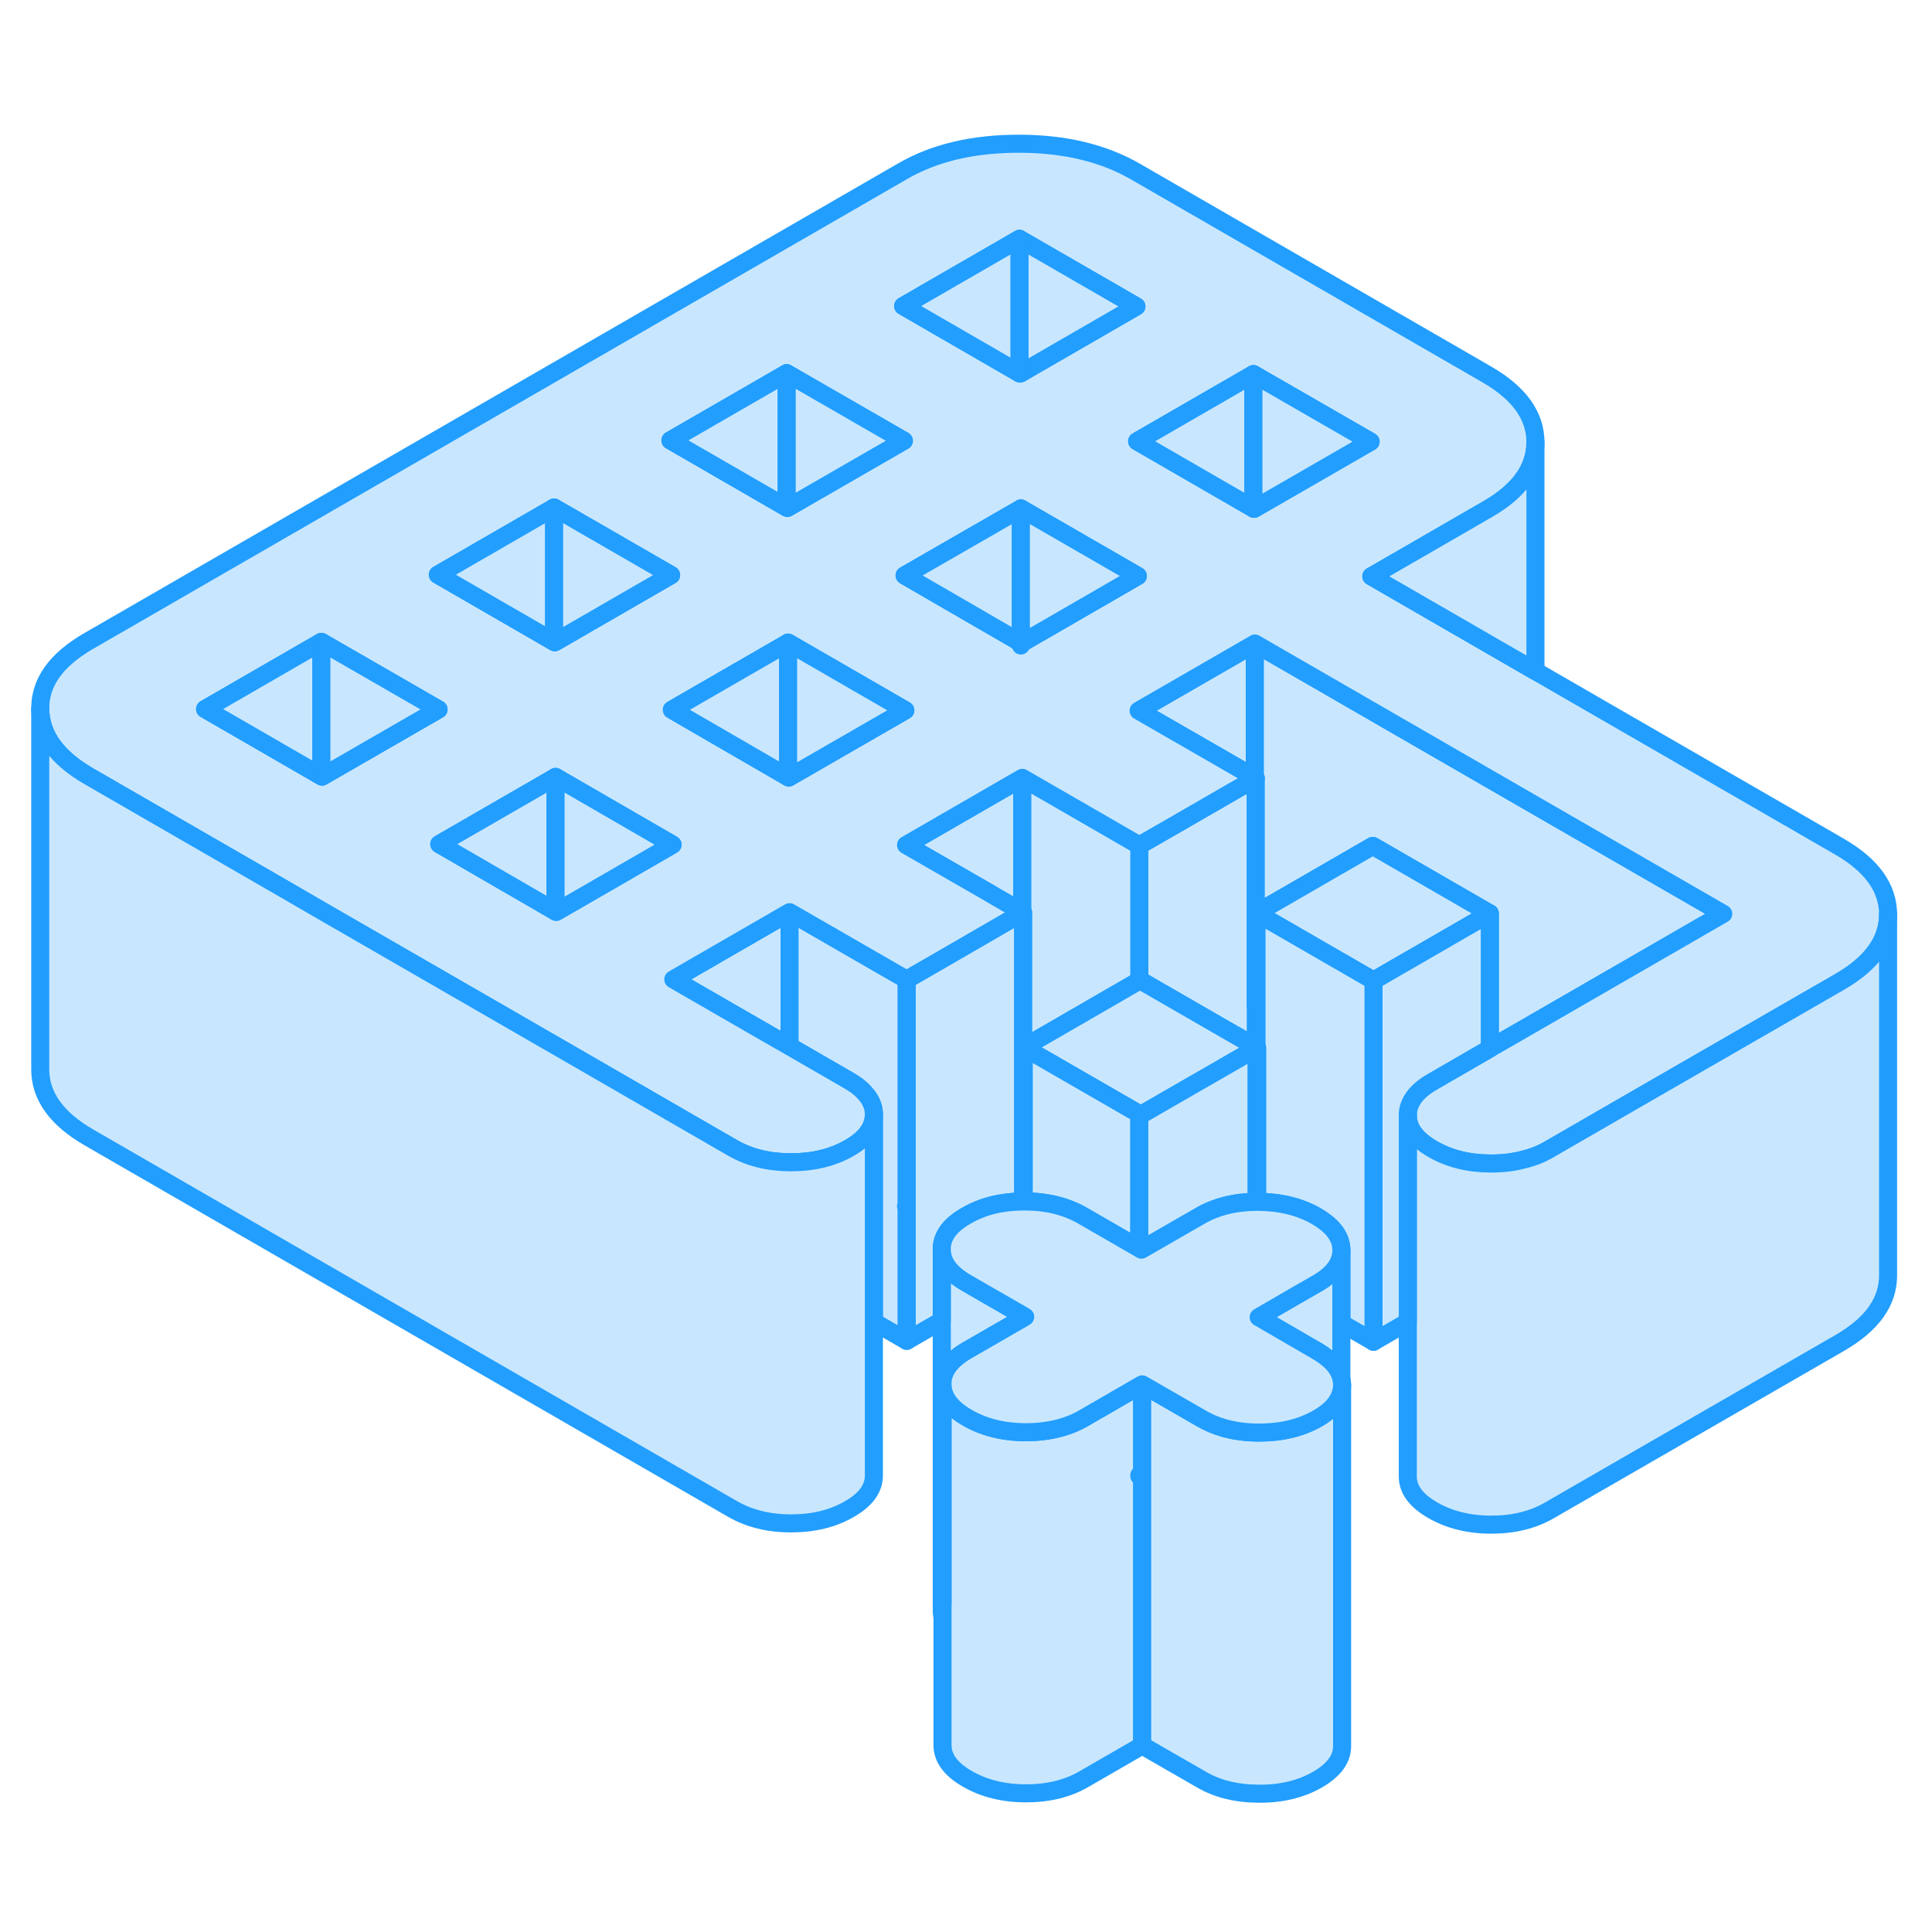<svg width="48" height="48" viewBox="0 0 107 97" fill="#c8e7ff" xmlns="http://www.w3.org/2000/svg" stroke-width="1px" stroke-linecap="round" stroke-linejoin="round"><path d="M52.159 84.17V84.19C52.159 84.31 52.169 84.42 52.199 84.53V83.84C52.169 83.95 52.159 84.06 52.159 84.17Z" stroke="#229EFF" stroke-linejoin="round"/><path d="M69.549 38.1V52.98L67.489 51.8L63.139 49.29L63.099 49.31V41.82L65.099 40.67L69.499 38.13L69.549 38.1Z" stroke="#229EFF" stroke-linejoin="round"/><path d="M63.258 71.67V91.67L60.038 93.53C59.129 94.06 58.059 94.32 56.819 94.32C55.578 94.32 54.498 94.05 53.578 93.52C52.658 92.99 52.199 92.37 52.199 91.65V71.65C52.199 72.37 52.658 72.99 53.578 73.52C54.498 74.05 55.578 74.32 56.819 74.32C57.459 74.32 58.048 74.25 58.599 74.11C59.118 73.98 59.599 73.79 60.038 73.53L63.099 71.76L63.258 71.67Z" stroke="#229EFF" stroke-linejoin="round"/><path d="M43.729 45.52V52.95L41.639 51.75L37.289 49.24L43.729 45.52Z" stroke="#229EFF" stroke-linejoin="round"/><path d="M50.218 61.78L50.178 61.8L50.218 61.82V69.26L48.398 68.21V56.72C48.398 56.32 48.248 55.94 47.949 55.6C47.728 55.33 47.419 55.08 47.019 54.85L43.728 52.95V45.52L50.218 49.26V61.78Z" stroke="#229EFF" stroke-linejoin="round"/><path d="M56.619 38.08V45.52L54.539 44.31L50.179 41.8L56.619 38.08Z" stroke="#229EFF" stroke-linejoin="round"/><path d="M63.099 41.82V49.31L56.699 53.01V58.12L56.659 58.1V45.54L56.619 45.52V38.08L63.099 41.82Z" stroke="#229EFF" stroke-linejoin="round"/><path d="M69.499 30.64V38.07L67.419 36.87L63.059 34.36L69.419 30.69L69.499 30.64Z" stroke="#229EFF" stroke-linejoin="round"/><path d="M95.439 45.61L84.558 51.89L82.508 53.07V45.59L80.379 44.36L76.028 41.85L69.588 45.57V50.69L69.549 50.67V38.1L69.499 38.07V30.64L85.038 39.61L95.439 45.61Z" stroke="#229EFF" stroke-linejoin="round"/><path d="M69.588 53.01L69.549 52.98V53.08L69.588 53.06M69.588 53.01L69.629 53.03L69.588 53.06M69.588 53.01V53.06M69.499 38.07V38.13L69.549 38.1L69.499 38.07Z" stroke="#229EFF" stroke-linejoin="round"/><path d="M82.509 45.59L78.079 48.15L76.069 49.31L69.589 45.57L76.029 41.85L80.379 44.36L82.509 45.59Z" stroke="#229EFF" stroke-linejoin="round"/><path d="M101.879 41.89L85.039 32.17L75.949 26.92L82.389 23.2C84.159 22.18 85.039 20.94 85.039 19.48C85.029 18.01 84.129 16.77 82.349 15.74L62.899 4.51C61.119 3.48 58.959 2.96 56.429 2.96C53.899 2.96 51.749 3.46 49.979 4.49L4.879 30.52C3.109 31.55 2.219 32.79 2.229 34.25C2.239 35.71 3.139 36.96 4.919 37.99L15.749 44.24L17.799 45.43L30.769 52.91L40.569 58.57C41.469 59.09 42.519 59.36 43.729 59.37H43.809C45.049 59.37 46.119 59.11 47.039 58.58C47.949 58.06 48.399 57.44 48.399 56.72C48.399 56.32 48.249 55.94 47.949 55.6C47.729 55.33 47.419 55.08 47.019 54.85L43.729 52.95L41.639 51.75L37.289 49.24L43.729 45.52L50.219 49.26L52.229 48.1L56.619 45.56L56.659 45.54L56.619 45.52L54.539 44.31L50.179 41.8L56.619 38.08L63.099 41.82L65.099 40.67L69.499 38.13V38.07L67.419 36.87L63.059 34.36L69.419 30.69L69.499 30.64L85.039 39.61L95.439 45.61L84.559 51.89L82.509 53.07L79.329 54.91C78.889 55.16 78.559 55.44 78.329 55.74C78.089 56.06 77.959 56.41 77.969 56.78C77.969 57.49 78.429 58.11 79.349 58.64C80.249 59.16 81.299 59.43 82.509 59.44H82.589C83.229 59.44 83.829 59.37 84.379 59.22C84.889 59.1 85.369 58.91 85.809 58.65L91.039 55.63L101.919 49.36C103.689 48.33 104.569 47.09 104.569 45.63C104.559 44.17 103.659 42.92 101.879 41.89ZM56.459 8.23L62.939 11.97L56.499 15.69L56.459 15.67L50.019 11.95L56.459 8.23ZM43.569 15.67L50.059 19.41L43.609 23.13L43.569 23.11L37.129 19.39L43.569 15.67ZM30.689 23.11L37.169 26.85L30.729 30.57L30.689 30.55L24.249 26.83L30.689 23.11ZM17.839 38.01L17.799 37.99L11.359 34.27L17.799 30.55L24.289 34.29L17.839 38.01ZM32.819 44.34L30.809 45.5L30.769 45.48L28.679 44.27L24.329 41.75L30.689 38.08L30.769 38.03L37.249 41.78L32.819 44.34ZM45.699 36.9L43.689 38.06L43.649 38.04L41.559 36.83L37.209 34.31L43.569 30.64L43.649 30.59L50.139 34.34L45.699 36.9ZM58.589 29.46L56.579 30.62L56.539 30.6L54.449 29.39L50.099 26.87L56.459 23.21L56.539 23.16L63.019 26.9L58.589 29.46ZM69.459 23.18L69.419 23.16L62.979 19.44L69.419 15.72L75.909 19.46L69.459 23.18Z" stroke="#229EFF" stroke-linejoin="round"/><path d="M17.799 30.55V37.99L11.359 34.27L17.799 30.55Z" stroke="#229EFF" stroke-linejoin="round"/><path d="M24.289 34.29L17.839 38.01L17.799 37.99V30.55L24.289 34.29Z" stroke="#229EFF" stroke-linejoin="round"/><path d="M30.689 23.11V30.55L24.248 26.83L30.689 23.11Z" stroke="#229EFF" stroke-linejoin="round"/><path d="M37.169 26.85L30.729 30.57L30.689 30.55V23.11L37.169 26.85Z" stroke="#229EFF" stroke-linejoin="round"/><path d="M43.569 15.67V23.11L37.129 19.39L43.569 15.67Z" stroke="#229EFF" stroke-linejoin="round"/><path d="M50.059 19.41L43.609 23.13L43.569 23.11V15.67L50.059 19.41Z" stroke="#229EFF" stroke-linejoin="round"/><path d="M62.938 11.97L56.498 15.69L56.459 15.67V8.23L62.938 11.97Z" stroke="#229EFF" stroke-linejoin="round"/><path d="M69.418 15.72V23.16L62.978 19.44L69.418 15.72Z" stroke="#229EFF" stroke-linejoin="round"/><path d="M75.908 19.46L69.458 23.18L69.418 23.16V15.72L75.908 19.46Z" stroke="#229EFF" stroke-linejoin="round"/><path d="M43.648 30.59V38.04L41.559 36.83L37.209 34.31L43.569 30.64L43.648 30.59Z" stroke="#229EFF" stroke-linejoin="round"/><path d="M50.138 34.34L45.698 36.9L43.688 38.06L43.648 38.04V30.59L50.138 34.34Z" stroke="#229EFF" stroke-linejoin="round"/><path d="M56.539 23.16V30.6L54.449 29.39L50.099 26.87L56.459 23.21L56.539 23.16Z" stroke="#229EFF" stroke-linejoin="round"/><path d="M63.019 26.9L58.589 29.46L56.579 30.62L56.539 30.6V23.16L63.019 26.9Z" stroke="#229EFF" stroke-linejoin="round"/><path d="M56.459 8.23V15.67L50.019 11.95L56.459 8.23Z" stroke="#229EFF" stroke-linejoin="round"/><path d="M67.489 51.8L63.139 49.29L63.099 49.31L56.699 53.01L63.099 56.7L63.178 56.75L65.189 55.59L69.549 53.08V52.98L67.489 51.8Z" stroke="#229EFF" stroke-linejoin="round"/><path d="M30.769 38.03V45.48L28.679 44.27L24.329 41.75L30.689 38.08L30.769 38.03Z" stroke="#229EFF" stroke-linejoin="round"/><path d="M37.249 41.78L32.819 44.34L30.809 45.5L30.769 45.48V38.03L37.249 41.78Z" stroke="#229EFF" stroke-linejoin="round"/><path d="M104.568 45.63V65.63C104.568 67.09 103.689 68.33 101.919 69.36L85.808 78.65C84.898 79.18 83.819 79.44 82.588 79.44C81.359 79.44 80.269 79.17 79.349 78.64C78.428 78.11 77.969 77.49 77.969 76.78V56.78C77.969 57.49 78.428 58.11 79.349 58.64C80.249 59.16 81.299 59.43 82.508 59.44H82.588C83.228 59.44 83.829 59.37 84.379 59.22C84.888 59.1 85.368 58.91 85.808 58.65L91.038 55.63L101.919 49.36C103.689 48.33 104.568 47.09 104.568 45.63Z" stroke="#229EFF" stroke-linejoin="round"/><path d="M74.329 71.71V91.69C74.339 92.41 73.879 93.03 72.969 93.56C72.059 94.08 70.979 94.35 69.739 94.34C68.499 94.34 67.418 94.08 66.508 93.54L63.258 91.67V71.67L66.508 73.54C66.909 73.78 67.339 73.96 67.799 74.09C68.399 74.26 69.039 74.34 69.739 74.34C70.979 74.34 72.059 74.08 72.969 73.56C73.349 73.34 73.659 73.1 73.879 72.84C73.929 72.78 73.979 72.72 74.019 72.66C74.149 72.46 74.249 72.25 74.289 72.04C74.299 71.99 74.308 71.94 74.319 71.89C74.329 71.83 74.329 71.77 74.329 71.71Z" stroke="#229EFF" stroke-linejoin="round"/><path d="M56.699 67.88V67.98L53.559 69.79C52.649 70.32 52.189 70.94 52.199 71.65V83.84C52.169 83.95 52.159 84.06 52.159 84.17V64.19C52.159 64.91 52.619 65.53 53.539 66.06L54.649 66.7L56.699 67.88Z" stroke="#229EFF" stroke-linejoin="round"/><path d="M85.038 19.48V32.17L75.948 26.92L82.388 23.2C84.159 22.18 85.038 20.94 85.038 19.48Z" stroke="#229EFF" stroke-linejoin="round"/><path d="M48.398 56.72V76.72C48.398 77.44 47.949 78.06 47.038 78.58C46.118 79.11 45.048 79.37 43.809 79.37C42.569 79.37 41.489 79.1 40.569 78.57L4.919 57.99C3.139 56.96 2.239 55.71 2.229 54.25V34.25C2.239 35.71 3.139 36.96 4.919 37.99L15.748 44.24L17.799 45.43L30.768 52.91L40.569 58.57C41.468 59.09 42.519 59.36 43.728 59.37H43.809C45.048 59.37 46.118 59.11 47.038 58.58C47.949 58.06 48.398 57.44 48.398 56.72Z" stroke="#229EFF" stroke-linejoin="round"/><path d="M56.658 45.54V61.54C55.459 61.55 54.408 61.81 53.519 62.33C53.078 62.58 52.748 62.85 52.519 63.15C52.279 63.47 52.148 63.82 52.158 64.19V68.14L50.218 69.26V49.26L52.228 48.1L56.618 45.56L56.658 45.54Z" stroke="#229EFF" stroke-linejoin="round"/><path d="M69.589 53.06V53.01" stroke="#229EFF" stroke-linejoin="round"/><path d="M63.099 76.75V76.7" stroke="#229EFF" stroke-linejoin="round"/><path d="M63.099 56.7V64.14L59.978 62.34C59.059 61.81 57.989 61.54 56.748 61.54H56.699V53.01L63.099 56.7Z" stroke="#229EFF" stroke-linejoin="round"/><path d="M69.589 53.06V61.56C68.379 61.57 67.339 61.83 66.449 62.35L63.219 64.21L63.099 64.14V56.7L63.179 56.75L65.189 55.59L69.549 53.08L69.589 53.06Z" stroke="#229EFF" stroke-linejoin="round"/><path d="M82.509 45.59V53.07L79.329 54.91C78.889 55.16 78.559 55.44 78.329 55.74C78.089 56.06 77.959 56.41 77.969 56.78V68.21L76.069 69.31V49.31L78.079 48.15L82.509 45.59Z" stroke="#229EFF" stroke-linejoin="round"/><path d="M76.069 49.31V69.31L74.289 68.28V64.18C74.279 63.8 74.129 63.44 73.849 63.11C73.619 62.84 73.309 62.59 72.909 62.36C71.989 61.83 70.909 61.57 69.669 61.56H69.629V53.03L69.589 53.01V45.57L76.069 49.31Z" stroke="#229EFF" stroke-linejoin="round"/><path d="M74.288 64.25V71.36C74.168 70.79 73.719 70.28 72.948 69.83L69.709 67.95L71.709 66.79L72.928 66.09C73.829 65.58 74.288 64.96 74.288 64.25Z" stroke="#229EFF" stroke-linejoin="round"/><path d="M74.288 71.36C74.168 70.79 73.719 70.28 72.948 69.83L69.709 67.95L71.709 66.79L72.928 66.09C73.829 65.58 74.288 64.96 74.288 64.25V64.18C74.278 63.8 74.129 63.44 73.849 63.11C73.618 62.84 73.308 62.59 72.909 62.36C71.989 61.83 70.909 61.57 69.668 61.56H69.588C68.379 61.57 67.338 61.83 66.448 62.35L63.218 64.21L63.099 64.14L59.978 62.34C59.059 61.81 57.989 61.54 56.748 61.54H56.658C55.459 61.55 54.408 61.81 53.519 62.33C53.078 62.58 52.748 62.85 52.519 63.15C52.279 63.47 52.148 63.82 52.158 64.19C52.158 64.91 52.618 65.53 53.538 66.06L54.648 66.7L56.699 67.88L56.779 67.93L56.699 67.98L53.559 69.79C52.648 70.32 52.188 70.94 52.199 71.65C52.199 72.37 52.658 72.99 53.578 73.52C54.498 74.05 55.578 74.32 56.819 74.32C57.459 74.32 58.048 74.25 58.599 74.11C59.118 73.98 59.599 73.79 60.038 73.53L63.099 71.76L63.258 71.67L66.508 73.54C66.909 73.78 67.338 73.96 67.799 74.09C68.398 74.26 69.038 74.34 69.739 74.34C70.978 74.34 72.058 74.08 72.969 73.56C73.349 73.34 73.659 73.1 73.879 72.84C73.928 72.78 73.978 72.72 74.019 72.66C74.148 72.46 74.249 72.25 74.288 72.04C74.299 71.99 74.308 71.94 74.319 71.89C74.329 71.83 74.329 71.77 74.329 71.71V71.69C74.329 71.58 74.319 71.47 74.288 71.36Z" stroke="#229EFF" stroke-linejoin="round"/><path d="M56.539 30.75V30.6" stroke="#229EFF" stroke-linejoin="round"/></svg>